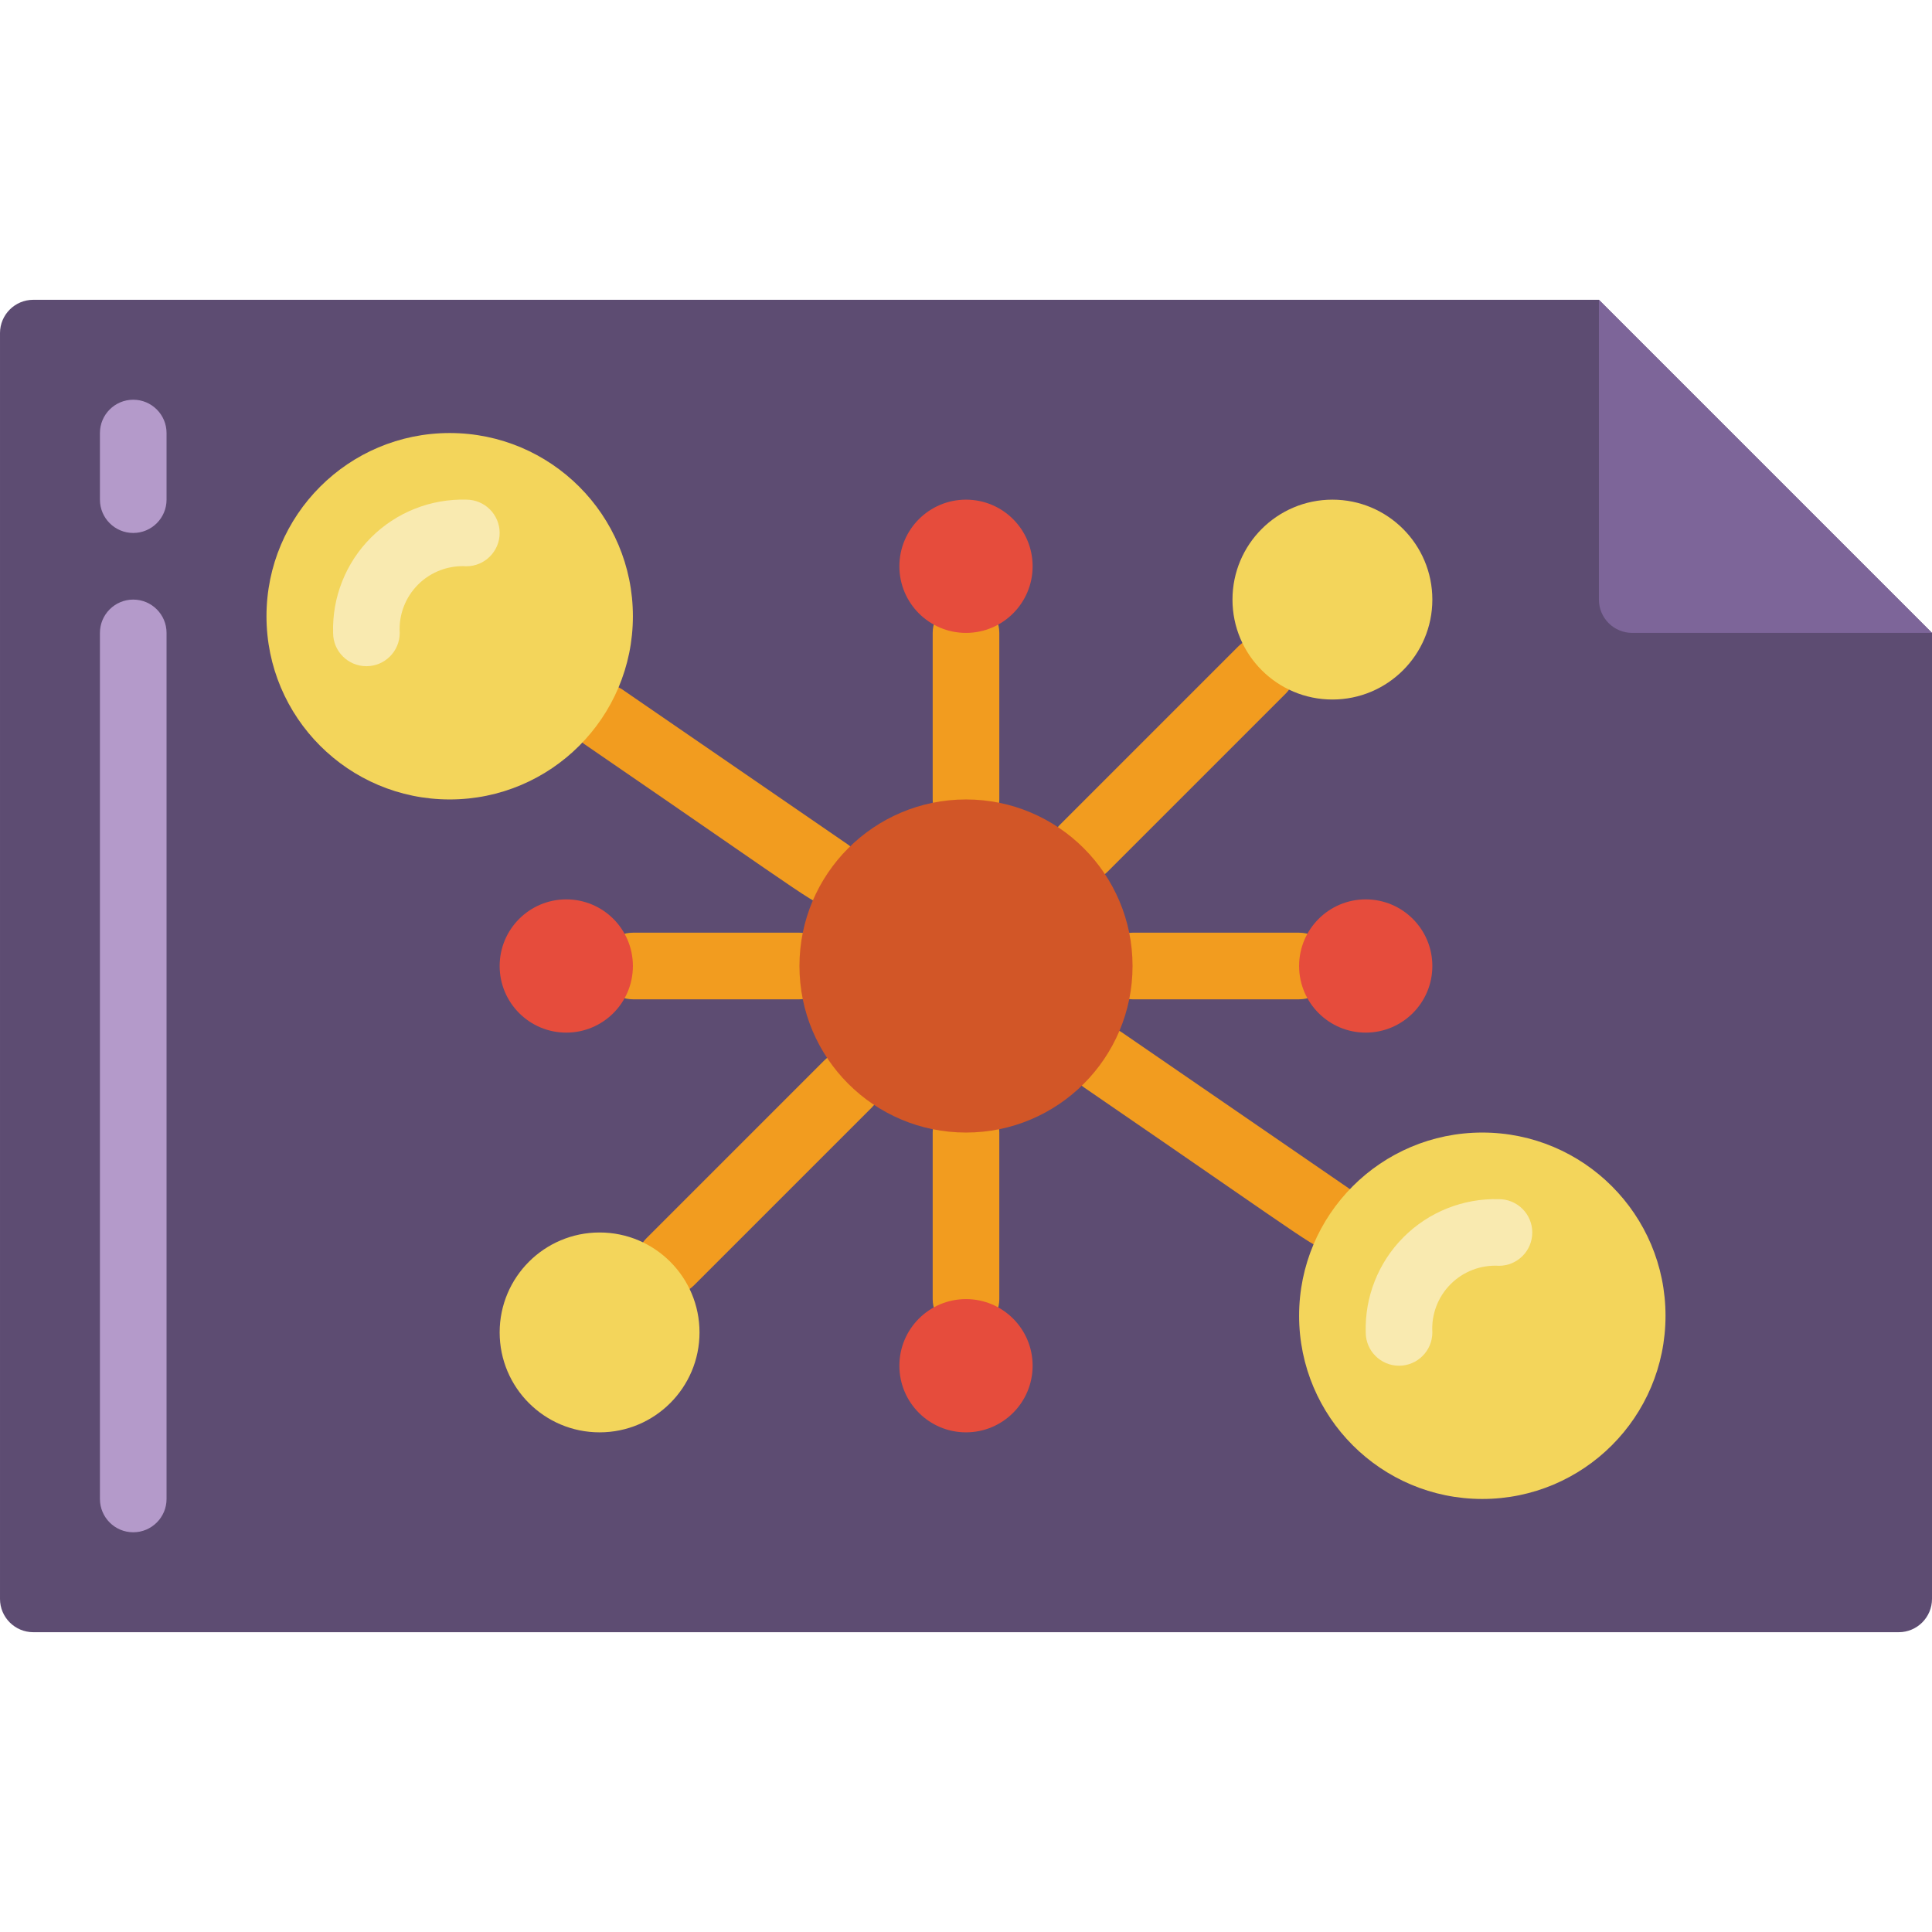 <svg height="512" viewBox="0 0 58 40" width="512" xmlns="http://www.w3.org/2000/svg"><g id="025---Molecule-" fill="none"><path id="Shape" d="m58 10v29c0 .552-.448 1-1 1h-56c-.552 0-1-.448-1-1v-38c0-.552.448-1 1-1h47z" fill="#5d4c72"/><path id="Shape" d="m58 10h-9c-.552 0-1-.448-1-1v-9z" fill="#7d6599"/><g fill="#f29c1f"><path id="Shape" d="m24.88 18.17c-.44 0 0 .2-7.35-4.84-.421-.326-.512-.924-.208-1.361.304-.437.896-.559 1.348-.279l6.78 4.66c.358.25.512.703.382 1.119-.13.416-.516.7-.952.701z"/><path id="Shape" d="m39.9 28.49c-.44 0 0 .2-7.35-4.84-.295-.204-.458-.549-.429-.906s.246-.672.57-.825.705-.123.999.081l6.78 4.66c.367.247.529.705.397 1.127-.132.422-.525.708-.967.703z"/><path id="Shape" d="m20.12 29.88c-.406.002-.774-.241-.929-.617-.156-.375-.069-.807.219-1.093l5.34-5.34c.392-.392 1.028-.392 1.42 0s.392 1.028 0 1.42l-5.34 5.34c-.189.187-.444.292-.71.29z"/><path id="Shape" d="m32.54 17.46c-.406.002-.774-.241-.929-.617-.156-.375-.069-.807.219-1.093l5.34-5.34c.254-.254.623-.353.97-.26.347.093.617.363.71.71.093.347-.006.716-.26.97l-5.34 5.34c-.189.187-.444.292-.71.29z"/><path id="Shape" d="m29 16c-.552 0-1-.448-1-1v-5c0-.552.448-1 1-1s1 .448 1 1v5c0 .552-.448 1-1 1z"/><path id="Shape" d="m29 31c-.552 0-1-.448-1-1v-5c0-.552.448-1 1-1s1 .448 1 1v5c0 .552-.448 1-1 1z"/><path id="Shape" d="m39 21h-5c-.552 0-1-.448-1-1s.448-1 1-1h5c.552 0 1 .448 1 1s-.448 1-1 1z"/><path id="Shape" d="m24 21h-5c-.552 0-1-.448-1-1s.448-1 1-1h5c.552 0 1 .448 1 1s-.448 1-1 1z"/></g><circle id="Oval" cx="29" cy="8" fill="#e64c3c" r="2"/><circle id="Oval" cx="17" cy="20" fill="#e64c3c" r="2"/><path id="Shape" d="m4 7c-.552 0-1-.448-1-1v-2c0-.552.448-1 1-1s1 .448 1 1v2c0 .552-.448 1-1 1z" fill="#b49aca"/><path id="Shape" d="m4 37c-.552 0-1-.448-1-1v-26c0-.552.448-1 1-1s1 .448 1 1v26c0 .552-.448 1-1 1z" fill="#b49aca"/><circle id="Oval" cx="29" cy="20" fill="#d25627" r="5"/><circle id="Oval" cx="18" cy="31" fill="#f3d55b" r="3"/><circle id="Oval" cx="41" cy="20" fill="#e64c3c" r="2"/><circle id="Oval" cx="29" cy="32" fill="#e64c3c" r="2"/><circle id="Oval" cx="40" cy="9" fill="#f3d55b" r="3"/><circle id="Oval" cx="13.5" cy="9.5" fill="#f3d55b" r="5.5"/><circle id="Oval" cx="44.5" cy="30.5" fill="#f3d55b" r="5.5"/><path id="Shape" d="m11 11c-.552 0-1-.448-1-1-.031-1.07.381-2.105 1.138-2.862.757-.757 1.792-1.168 2.862-1.138.552 0 1 .448 1 1s-.448 1-1 1c-.54-.032-1.068.168-1.45.55-.382.382-.583.91-.55 1.45 0 .552-.448 1-1 1z" fill="#f9eab0"/><path id="Shape" d="m42 32c-.552 0-1-.448-1-1-.031-1.07.381-2.105 1.138-2.862.757-.757 1.792-1.168 2.862-1.138.552 0 1 .448 1 1s-.448 1-1 1c-.54-.032-1.068.168-1.45.55s-.583.91-.55 1.45c0 .552-.448 1-1 1z" fill="#f9eab0"/></g></svg>